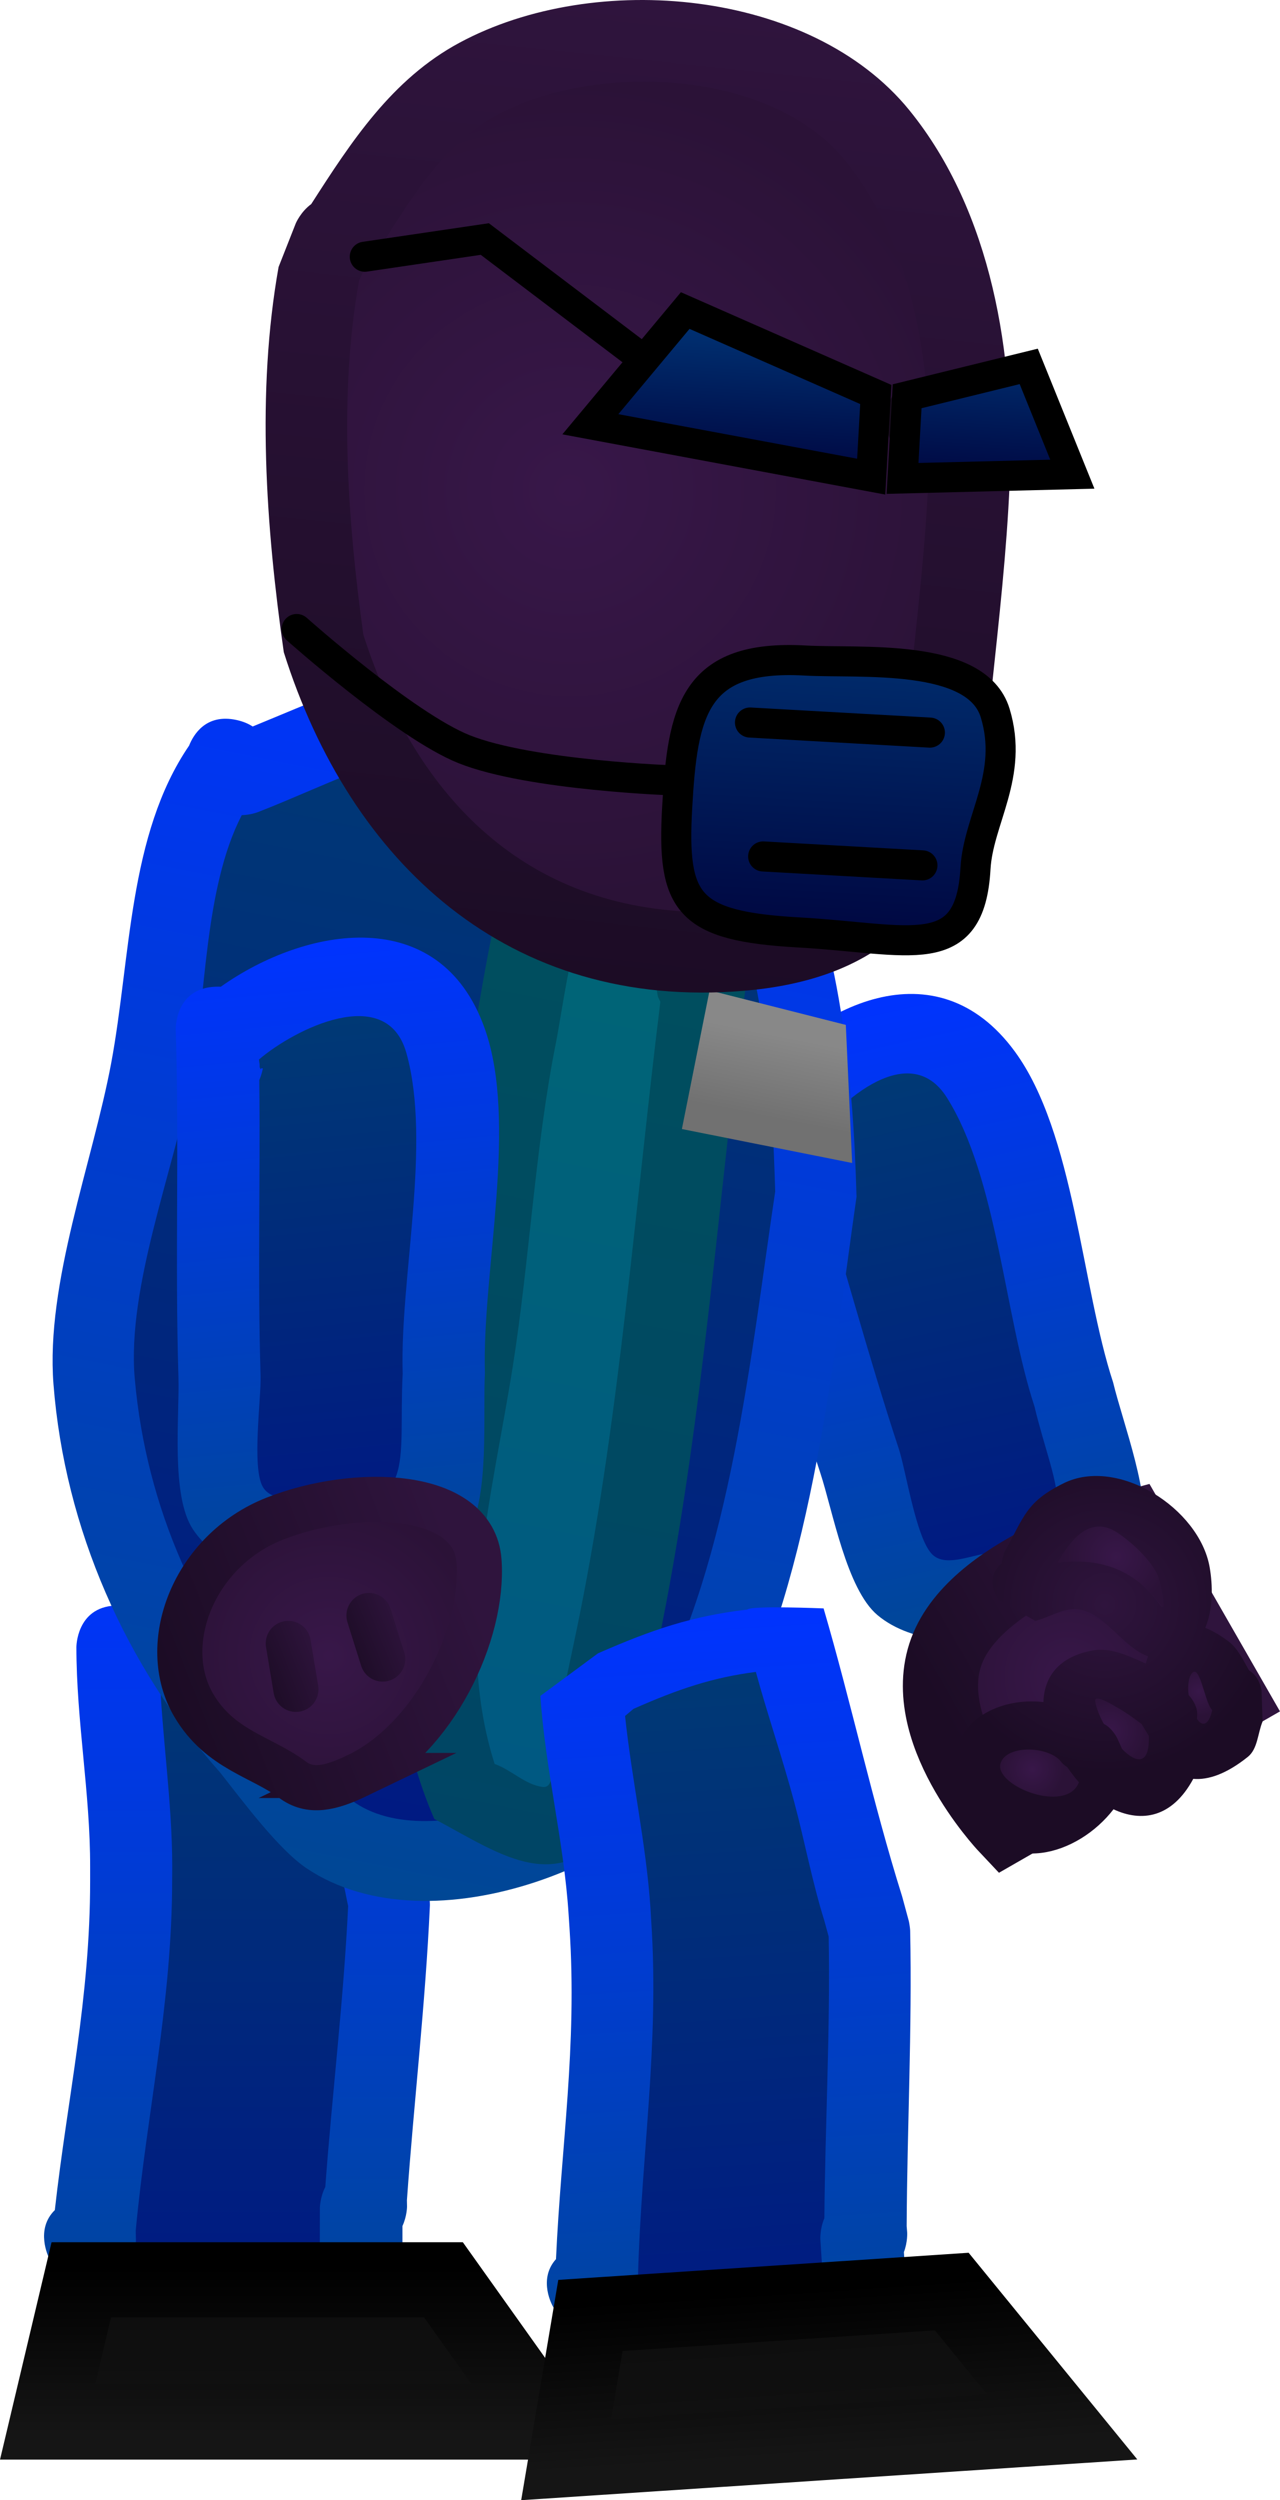 <svg version="1.1" xmlns="http://www.w3.org/2000/svg" xmlns:xlink="http://www.w3.org/1999/xlink" width="42.561" height="83.103" viewBox="0,0,42.561,83.103"><defs><linearGradient x1="339.663" y1="151.048" x2="344.348" y2="172.212" gradientUnits="userSpaceOnUse" id="color-1"><stop offset="0" stop-color="#0033ff"/><stop offset="1" stop-color="#004794"/></linearGradient><linearGradient x1="340.263" y1="153.594" x2="343.766" y2="169.42" gradientUnits="userSpaceOnUse" id="color-2"><stop offset="0" stop-color="#003975"/><stop offset="1" stop-color="#001a82"/></linearGradient><radialGradient cx="346.565" cy="173.476" r="4.269" gradientUnits="userSpaceOnUse" id="color-3"><stop offset="0" stop-color="#381749"/><stop offset="1" stop-color="#2b1237"/></radialGradient><linearGradient x1="350.267" y1="171.351" x2="342.862" y2="175.602" gradientUnits="userSpaceOnUse" id="color-4"><stop offset="0" stop-color="#2f143d"/><stop offset="1" stop-color="#1c0c25"/></linearGradient><radialGradient cx="347.771" cy="171.078" r="5.593" gradientUnits="userSpaceOnUse" id="color-5"><stop offset="0" stop-color="#2f143d"/><stop offset="1" stop-color="#1c0c25"/></radialGradient><radialGradient cx="345.36" cy="176.556" r="1.067" gradientUnits="userSpaceOnUse" id="color-6"><stop offset="0" stop-color="#381749"/><stop offset="1" stop-color="#2b1237"/></radialGradient><radialGradient cx="347.937" cy="175.272" r="1.243" gradientUnits="userSpaceOnUse" id="color-7"><stop offset="0" stop-color="#381749"/><stop offset="1" stop-color="#2b1237"/></radialGradient><radialGradient cx="350.891" cy="173.966" r="0.839" gradientUnits="userSpaceOnUse" id="color-8"><stop offset="0" stop-color="#381749"/><stop offset="1" stop-color="#2b1237"/></radialGradient><radialGradient cx="348.135" cy="169.504" r="1.753" gradientUnits="userSpaceOnUse" id="color-9"><stop offset="0" stop-color="#381749"/><stop offset="1" stop-color="#2b1237"/></radialGradient><linearGradient x1="318.912" y1="169.123" x2="318.912" y2="196.298" gradientUnits="userSpaceOnUse" id="color-10"><stop offset="0" stop-color="#0033ff"/><stop offset="1" stop-color="#004794"/></linearGradient><linearGradient x1="319.074" y1="172.173" x2="319.074" y2="193.702" gradientUnits="userSpaceOnUse" id="color-11"><stop offset="0" stop-color="#003975"/><stop offset="1" stop-color="#001a82"/></linearGradient><linearGradient x1="323.12" y1="193.13" x2="323.12" y2="198.654" gradientUnits="userSpaceOnUse" id="color-12"><stop offset="0" stop-color="#0d0d0d"/><stop offset="1" stop-color="#111111"/></linearGradient><linearGradient x1="323.12" y1="193.13" x2="323.12" y2="198.654" gradientUnits="userSpaceOnUse" id="color-13"><stop offset="0" stop-color="#000000"/><stop offset="1" stop-color="#151515"/></linearGradient><linearGradient x1="330.282" y1="139.754" x2="322.145" y2="180.505" gradientUnits="userSpaceOnUse" id="color-14"><stop offset="0" stop-color="#0033ff"/><stop offset="1" stop-color="#004794"/></linearGradient><linearGradient x1="329.698" y1="142.407" x2="322.615" y2="177.884" gradientUnits="userSpaceOnUse" id="color-15"><stop offset="0" stop-color="#003975"/><stop offset="1" stop-color="#001a82"/></linearGradient><linearGradient x1="333.133" y1="146.018" x2="327.001" y2="176.729" gradientUnits="userSpaceOnUse" id="color-16"><stop offset="0" stop-color="#5ca05c"/><stop offset="1" stop-color="#498049"/></linearGradient><linearGradient x1="333.717" y1="143.394" x2="326.558" y2="179.248" gradientUnits="userSpaceOnUse" id="color-17"><stop offset="0" stop-color="#00505d"/><stop offset="1" stop-color="#004565"/></linearGradient><linearGradient x1="333.134" y1="146.011" x2="326.999" y2="176.736" gradientUnits="userSpaceOnUse" id="color-18"><stop offset="0" stop-color="#006675"/><stop offset="1" stop-color="#005982"/></linearGradient><linearGradient x1="337.823" y1="152.329" x2="337.283" y2="155.037" gradientUnits="userSpaceOnUse" id="color-19"><stop offset="0" stop-color="#ababab"/><stop offset="1" stop-color="#7f7f7f"/></linearGradient><linearGradient x1="337.823" y1="152.329" x2="337.283" y2="155.037" gradientUnits="userSpaceOnUse" id="color-20"><stop offset="0" stop-color="#888888"/><stop offset="1" stop-color="#717171"/></linearGradient><linearGradient x1="334.167" y1="171.326" x2="335.899" y2="197.517" gradientUnits="userSpaceOnUse" id="color-21"><stop offset="0" stop-color="#0033ff"/><stop offset="1" stop-color="#004794"/></linearGradient><linearGradient x1="334.469" y1="173.434" x2="335.889" y2="194.916" gradientUnits="userSpaceOnUse" id="color-22"><stop offset="0" stop-color="#003975"/><stop offset="1" stop-color="#001a82"/></linearGradient><linearGradient x1="340.003" y1="193.696" x2="340.367" y2="199.208" gradientUnits="userSpaceOnUse" id="color-23"><stop offset="0" stop-color="#0d0d0d"/><stop offset="1" stop-color="#111111"/></linearGradient><linearGradient x1="340.003" y1="193.696" x2="340.367" y2="199.208" gradientUnits="userSpaceOnUse" id="color-24"><stop offset="0" stop-color="#000000"/><stop offset="1" stop-color="#151515"/></linearGradient><linearGradient x1="321.195" y1="149.063" x2="323.234" y2="170.501" gradientUnits="userSpaceOnUse" id="color-25"><stop offset="0" stop-color="#0033ff"/><stop offset="1" stop-color="#004794"/></linearGradient><linearGradient x1="321.384" y1="151.663" x2="322.909" y2="167.703" gradientUnits="userSpaceOnUse" id="color-26"><stop offset="0" stop-color="#003975"/><stop offset="1" stop-color="#001a82"/></linearGradient><radialGradient cx="321.957" cy="172.779" r="5.24" gradientUnits="userSpaceOnUse" id="color-27"><stop offset="0" stop-color="#381749"/><stop offset="1" stop-color="#2b1237"/></radialGradient><linearGradient x1="326.831" y1="170.854" x2="317.083" y2="174.704" gradientUnits="userSpaceOnUse" id="color-28"><stop offset="0" stop-color="#2f143d"/><stop offset="1" stop-color="#1c0c25"/></linearGradient><linearGradient x1="324.576" y1="171.758" x2="322.484" y2="172.584" gradientUnits="userSpaceOnUse" id="color-29"><stop offset="0" stop-color="#2f143d"/><stop offset="1" stop-color="#1c0c25"/></linearGradient><linearGradient x1="321.792" y1="172.725" x2="319.699" y2="173.552" gradientUnits="userSpaceOnUse" id="color-30"><stop offset="0" stop-color="#2f143d"/><stop offset="1" stop-color="#1c0c25"/></linearGradient><linearGradient x1="333.848" y1="117.825" x2="330.408" y2="150.409" gradientUnits="userSpaceOnUse" id="color-31"><stop offset="0" stop-color="#2f143d"/><stop offset="1" stop-color="#1c0c25"/></linearGradient><radialGradient cx="329.986" cy="134.049" r="13.685" gradientUnits="userSpaceOnUse" id="color-32"><stop offset="0" stop-color="#381749"/><stop offset="1" stop-color="#2b1237"/></radialGradient><linearGradient x1="337.767" y1="139.92" x2="337.207" y2="145.218" gradientUnits="userSpaceOnUse" id="color-33"><stop offset="0" stop-color="#180c1e"/><stop offset="1" stop-color="#180c1e" stop-opacity="0"/></linearGradient><linearGradient x1="341.29" y1="140.049" x2="340.73" y2="145.347" gradientUnits="userSpaceOnUse" id="color-34"><stop offset="0" stop-color="#180c1e"/><stop offset="1" stop-color="#180c1e" stop-opacity="0"/></linearGradient><linearGradient x1="335.587" y1="128.173" x2="335.298" y2="133.331" gradientUnits="userSpaceOnUse" id="color-35"><stop offset="0" stop-color="#003577"/><stop offset="1" stop-color="#000741"/></linearGradient><linearGradient x1="346.035" y1="128.759" x2="345.746" y2="133.917" gradientUnits="userSpaceOnUse" id="color-36"><stop offset="0" stop-color="#003577"/><stop offset="1" stop-color="#000741"/></linearGradient><linearGradient x1="338.245" y1="137.173" x2="337.596" y2="148.743" gradientUnits="userSpaceOnUse" id="color-37"><stop offset="0" stop-color="#003577"/><stop offset="1" stop-color="#000741"/></linearGradient></defs><g transform="translate(-311.033,-117.751)"><g data-paper-data="{&quot;isPaintingLayer&quot;:true}" fill-rule="nonzero" stroke-linejoin="miter" stroke-miterlimit="10" stroke-dasharray="" stroke-dashoffset="0" style="mix-blend-mode: normal"><g stroke-linecap="butt"><g stroke="none" stroke-width="0.5"><path d="M338.121,156.535c0.957,3.094 1.793,6.225 2.81,9.311c0.241,0.732 0.558,2.96 1.091,3.506c0.418,0.428 1.203,0.068 1.795,-0.022c3.46,-0.526 2.262,-1.981 1.571,-4.874c-0.993,-3.005 -1.201,-7.516 -2.872,-10.165c-1.29,-2.047 -3.751,0.284 -4.6,1.591c0.022,0.07 0.044,0.141 0.066,0.211l0.134,-0.009c0,0 0.035,0.195 0.004,0.451zM335.979,153.879c2.138,-2.719 6.183,-4.747 8.798,-1.177c1.98,2.703 2.217,7.803 3.268,10.998c0.327,1.358 1.296,3.841 0.978,5.214c-0.683,2.95 -6.508,4.456 -8.812,2.522c-1.031,-0.865 -1.488,-3.47 -1.902,-4.726c-1.208,-3.662 -2.156,-7.393 -3.362,-11.044c0,0 -0.432,-1.312 0.879,-1.744c0.053,-0.017 0.104,-0.032 0.153,-0.044z" fill="url(#color-1)"/><path d="M338.084,156.04l-0.066,0.096c-0.022,-0.07 -0.112,-0.228 -0.134,-0.298c0.849,-1.308 3.345,-3.649 4.635,-1.602c1.67,2.649 1.917,7.253 2.91,10.258c0.691,2.893 1.86,4.365 -1.6,4.891c-0.592,0.09 -1.389,0.451 -1.807,0.023c-0.533,-0.546 -0.864,-2.777 -1.106,-3.508c-1.017,-3.086 -1.873,-6.312 -2.829,-9.406c0.031,-0.256 -0.002,-0.452 -0.002,-0.452z" data-paper-data="{&quot;noHover&quot;:false,&quot;origItem&quot;:[&quot;Path&quot;,{&quot;applyMatrix&quot;:true,&quot;segments&quot;:[[[616.01757,324.85208],[0.42222,0.19775],[-5.862,-0.10908]],[[598.41748,324.4053],[5.88139,0],[-1.39497,0]],[[591.77102,324.29391],[1.24103,-0.60726],[-0.97287,0.47604]],[[590.7917,327.39212],[0.18086,-1.06789],[-1.058,6.24707]],[[598.28123,332.85556],[-5.36576,-0.45131],[5.72909,-0.0041]],[[617.38488,333.68111],[-5.50117,1.3696],[4.2505,-1.05822]],[[617.25671,324.87154],[1.76693,2.20033],[-0.1335,-0.00169]],[[616.85624,324.86607],[0.13349,0.00196],[0,0]],[616.79521,325.10061]],&quot;closed&quot;:true}]}" fill="url(#color-2)"/></g><g><path d="M342.552,172.514c1.124,-2.671 6.095,-3.986 6.095,-3.986l3.24,5.645l-7.405,4.251c0,0 -3.054,-3.24 -1.93,-5.91z" fill="url(#color-3)" stroke="url(#color-4)" stroke-width="2.5"/><path d="M346.307,176.356c-0.364,-0.548 -1.749,-0.627 -1.966,-0c-0.26,0.751 2.121,1.702 2.534,0.628c-0.139,-0.153 -0.269,-0.317 -0.389,-0.488c-0.112,-0.071 -0.178,-0.14 -0.178,-0.14zM348.203,175.503l0.144,0.345c0.447,0.47 0.89,0.595 0.853,-0.415l-0.24,-0.372c-0.222,-0.168 -0.446,-0.332 -0.685,-0.472c-0.242,-0.141 -0.843,-0.536 -0.797,-0.26c0.033,0.195 0.143,0.458 0.293,0.724c0.294,0.147 0.433,0.451 0.433,0.451zM343.228,177.995c-1.365,-2.476 0.565,-3.888 2.5,-3.67c0.023,-0.822 0.493,-1.51 1.652,-1.718c0.553,-0.099 1.127,0.159 1.639,0.388c0.037,0.017 0.074,0.034 0.11,0.052c0.023,-0.083 0.049,-0.164 0.077,-0.242c-0.852,-0.309 -1.434,-1.444 -2.318,-1.562c-0.491,-0.065 -0.953,0.27 -1.434,0.383l-1.207,-0.697c0,0 -0.543,-0.664 0.098,-1.217c0.013,-0.238 0.113,-0.422 0.113,-0.422c0.633,-1.13 0.69,-1.619 1.942,-2.238c1.804,-0.892 4.512,0.832 4.855,2.791c0.104,0.596 0.122,1.387 -0.147,2.015c0.234,0.092 0.488,0.237 0.761,0.441c0.32,0.239 0.493,0.62 0.695,0.973c0.363,0.214 0.417,0.674 0.417,0.674l0.033,1.027c-0.163,0.392 -0.159,0.909 -0.49,1.174c-0.711,0.569 -1.316,0.774 -1.814,0.731c-0.703,1.301 -1.72,1.448 -2.652,1.011c-1.173,1.522 -3.616,2.309 -4.83,0.105zM351.314,174.574c-0.036,-0.042 -0.055,-0.07 -0.055,-0.07c-0.22,-0.352 -0.334,-1.42 -0.593,-1.095c-0.106,0.133 -0.119,0.409 -0.076,0.695c0.135,0.144 0.312,0.404 0.243,0.74c0.157,0.252 0.35,0.278 0.481,-0.27zM346.236,169.696c1.304,-0.147 2.438,0.111 3.386,1.42c0.166,0.23 -0.002,-0.573 -0.074,-0.847c-0.153,-0.578 -0.901,-1.239 -1.377,-1.548c-0.903,-0.587 -1.512,0.222 -1.934,0.974z" fill="url(#color-5)" stroke="none" stroke-width="0.5"/><path d="M346.52,176.488c0.119,0.171 0.25,0.35 0.389,0.503c-0.412,1.074 -2.862,0.107 -2.602,-0.645c0.217,-0.627 1.668,-0.552 2.032,-0.005c0,0 0.069,0.076 0.181,0.147z" data-paper-data="{&quot;noHover&quot;:false,&quot;origItem&quot;:[&quot;Path&quot;,{&quot;applyMatrix&quot;:true,&quot;segments&quot;:[[[713.45739,344.01345],[0,0],[-1.18729,0.07749]],[[711.6847,347.09997],[-0.78859,-0.90597],[0.94514,1.08581]],[[714.95349,343.68807],[1.31533,1.61513],[-0.36571,0.08035]],[[713.8376,343.85931],[0.37577,-0.0336],[-0.21177,0.11203]]],&quot;closed&quot;:true}]}" fill="url(#color-6)" stroke="none" stroke-width="0.5"/><path d="M347.735,175.049c-0.15,-0.266 -0.252,-0.547 -0.285,-0.743c-0.046,-0.276 0.574,0.108 0.815,0.249c0.24,0.14 0.508,0.334 0.729,0.502l0.237,0.389c0.037,1.01 -0.441,0.907 -0.889,0.437l-0.157,-0.349c0,0 -0.157,-0.338 -0.451,-0.485z" data-paper-data="{&quot;noHover&quot;:false,&quot;origItem&quot;:[&quot;Path&quot;,{&quot;applyMatrix&quot;:true,&quot;segments&quot;:[[713.82736,340.26916],[[714.49854,340.35442],[0,0],[1.14027,-0.27893]],[[714.61501,338.64132],[1.61915,0.85151],[0,0]],[[713.81479,338.68239],[0,0],[-0.463,0.19701]],[[712.45674,339.33334],[0.43528,-0.2507],[-0.43855,0.25258]],[[711.32956,340.35047],[-0.47431,-0.17649],[0.33621,0.1251]],[[712.7295,340.54308],[-0.55295,-0.00423],[0.49603,-0.32863]]],&quot;closed&quot;:true}]}" fill="url(#color-7)" stroke="none" stroke-width="0.5"/><path d="M350.831,174.879c0.069,-0.336 -0.139,-0.642 -0.274,-0.786c-0.042,-0.286 -0.005,-0.586 0.101,-0.719c0.258,-0.325 0.409,0.8 0.629,1.152c0,0 0.018,0.029 0.054,0.071c-0.13,0.548 -0.353,0.533 -0.51,0.282z" data-paper-data="{&quot;noHover&quot;:false,&quot;origItem&quot;:[&quot;Path&quot;,{&quot;applyMatrix&quot;:true,&quot;segments&quot;:[[[715.17227,334.54677],[0.74271,0.69867],[-0.09765,0.01859]],[[715.01337,334.56944],[0,0],[-0.75102,0.02862]],[[712.75938,334.51273],[-0.27742,-0.69849],[0.1134,0.28552]],[[713.78191,335.2593],[-0.48756,-0.19192],[0.34728,-0.08294]],[[715.16273,335.54445],[-0.46486,-0.41063],[0.53654,-0.01982]]],&quot;closed&quot;:true}]}" fill="url(#color-8)" stroke="none" stroke-width="0.5"/><path d="M348.175,168.687c0.475,0.309 1.255,1.007 1.408,1.586c0.073,0.274 0.236,1.092 0.069,0.862c-0.948,-1.31 -2.146,-1.594 -3.45,-1.447c0.422,-0.753 1.07,-1.587 1.973,-1.001z" data-paper-data="{&quot;noHover&quot;:false,&quot;origItem&quot;:[&quot;Path&quot;,{&quot;applyMatrix&quot;:true,&quot;segments&quot;:[[[702.93741,338.12353],[-0.80111,-1.3408],[0.9444,-2.1794]],[[708.21863,334.08789],[-2.91026,0.30733],[0.51019,-0.05388]],[[706.82186,333.44151],[0.49549,0.133],[-1.04577,-0.28072]],[[703.15134,334.20874],[0.91368,-0.46802],[-1.73453,0.8885]]],&quot;closed&quot;:true}]}" fill="url(#color-9)" stroke="none" stroke-width="0.5"/></g></g><g stroke-linecap="butt"><g data-paper-data="{&quot;index&quot;:null}" stroke="none" stroke-width="0.5"><path d="M313.021,193.5l-0.369,-0.724c0,0 -0.458,-0.917 0.204,-1.565c0.419,-3.743 1.174,-7.018 1.174,-10.941c0,0 0,-1.381 1.381,-1.381c1.381,0 1.381,1.381 1.381,1.381c0,0 0,1.381 -1.381,1.381c-1.381,0 -1.381,-1.381 -1.381,-1.381v-0.457c0.006,-2.452 -0.456,-4.851 -0.457,-7.316c0,0 0,-1.317 1.286,-1.379l0.843,-0.529c1.853,-0.672 3.33,-1.03 5.172,-1.125c0.155,-0.13 0.362,-0.236 0.64,-0.297c1.348,-0.3 1.648,1.049 1.648,1.049c0.719,3.233 1.195,6.516 1.976,9.73l0.164,0.816c0,0 0.013,0.064 0.019,0.166c0.009,0.102 0.006,0.167 0.006,0.167c-0.149,3.282 -0.531,6.518 -0.764,9.791l0.004,0.206c0,0 0,0.318 -0.152,0.648c0,0.444 0,0.889 0,1.333v1.33c0.022,0.469 -0.135,0.784 -0.345,0.995c-0.193,0.227 -0.494,0.409 -0.962,0.426c-4.054,0.343 -7.562,1.627 -10.086,-2.324zM321.651,191.092c0,0 0,-0.352 0.178,-0.7c0.23,-3.093 0.582,-6.154 0.731,-9.256l-0.107,-0.541c-0.668,-2.765 -1.119,-5.577 -1.687,-8.367c-1.456,0.09 -2.593,0.399 -4.12,0.956l-0.292,0.217c0.085,2.15 0.434,4.255 0.439,6.411v0.457c0,4.095 -0.857,7.635 -1.226,11.569l0.007,0.32c0,0 -0,0.067 -0.015,0.17c1.413,1.925 3.772,1.286 6.093,0.905c0,-0.807 0,-1.736 0,-2.143z" fill="url(#color-10)"/><path d="M321.665,193.288c-2.321,0.38 -4.713,1.018 -6.126,-0.907c0.015,-0.104 0.014,-0.171 0.014,-0.171l-0.007,-0.32c0.369,-3.934 1.211,-7.568 1.211,-11.663l0.003,-0.46c-0.005,-2.156 -0.337,-4.27 -0.422,-6.42l0.294,-0.217c1.526,-0.557 2.686,-0.868 4.142,-0.957c0.568,2.79 1.056,5.625 1.724,8.39l0.111,0.547c-0.148,3.102 -0.531,6.24 -0.76,9.333c-0.178,0.349 -0.18,0.701 -0.18,0.701c0,0.407 -0.003,1.337 -0.003,2.144z" data-paper-data="{&quot;noHover&quot;:false,&quot;origItem&quot;:[&quot;Path&quot;,{&quot;applyMatrix&quot;:true,&quot;segments&quot;:[[[329.34589,196.45675],[0,0.36854],[0,0]],[[329.50667,195.82278],[-0.16078,0.31546],[0.20811,-2.79922]],[[330.16794,187.44507],[-0.13425,2.80784],[0,0]],[[330.07085,186.95568],[0,0],[-0.60488,-2.50272]],[[328.54369,179.3825],[0.51447,2.5252],[-1.31764,0.08123]],[[324.81473,180.24814],[1.38162,-0.50411],[0,0]],[[324.55041,180.44449],[0,0],[0.07662,1.9458]],[[324.94774,186.24748],[-0.00418,-1.95127],[0,0]],[[324.94774,186.66137],[0,0],[0,3.7065]],[[323.83783,197.13298],[0.33393,-3.56105],[0,0]],[323.84403,197.42249],[[323.83081,197.57676],[0.01322,-0.09403],[1.27911,1.74231]],[[329.34589,198.39616],[-2.10106,0.34423],[0,-0.73049]]],&quot;closed&quot;:true}]}" fill="url(#color-11)"/></g><path d="M312.615,198.254l1.121,-4.725h12.042l3.364,4.725z" fill="url(#color-12)" stroke="url(#color-13)" stroke-width="2.5"/></g><g stroke-linecap="butt"><path d="M317.318,142.541c0.142,-0.362 0.56,-1.083 1.583,-0.858c0.218,0.048 0.393,0.123 0.533,0.216c2.546,-1.042 5.218,-2.293 7.981,-2.37c10.354,-0.288 11.885,10.103 12.098,18c-0.808,5.635 -1.539,13.197 -4.419,18.18c-2.295,3.971 -9.746,6.908 -13.87,4.139c-0.932,-0.626 -2.127,-2.239 -2.868,-3.177c-3.142,-3.542 -5.169,-8.096 -5.545,-12.914c-0.262,-3.358 1.302,-7.364 1.92,-10.676c0.653,-3.499 0.567,-7.582 2.586,-10.541zM319.094,144.897c-1.264,2.45 -1.162,6.089 -1.648,8.694c-0.562,3.01 -2.147,6.916 -1.881,9.957c0.377,4.298 2.112,8.194 4.909,11.35c0.455,0.576 1.687,2.212 2.267,2.642c2.644,1.959 8.549,-0.645 9.956,-3.202c2.609,-4.744 3.265,-11.67 4.059,-16.97c-0.184,-6.18 -0.805,-15.323 -9.247,-15.078c-2.712,0.079 -5.427,1.551 -7.893,2.511c0,0 -0.224,0.087 -0.522,0.095z" data-paper-data="{&quot;index&quot;:null}" fill="url(#color-14)" stroke="none" stroke-width="0.5"/><path d="M319.594,144.751c2.466,-0.96 5.206,-2.437 7.919,-2.516c8.442,-0.245 9.112,8.939 9.296,15.119c-0.794,5.301 -1.48,12.291 -4.089,17.034c-1.407,2.557 -7.345,5.166 -9.989,3.207c-0.58,-0.43 -1.822,-2.068 -2.277,-2.645c-2.797,-3.157 -4.565,-7.087 -4.941,-11.385c-0.266,-3.041 1.328,-6.997 1.889,-10.008c0.486,-2.606 0.405,-6.261 1.669,-8.711c0.298,-0.008 0.523,-0.096 0.523,-0.096z" data-paper-data="{&quot;noHover&quot;:false,&quot;origItem&quot;:[&quot;Path&quot;,{&quot;applyMatrix&quot;:true,&quot;segments&quot;:[[[676.95363,327.53763],[0.52277,-0.13029],[-1.28111,4.82322]],[[677.42355,343.54993],[-0.15471,-4.79615],[0.17873,5.54086]],[[677.97299,361.88541],[-1.65452,-5.27281],[2.33812,7.45136]],[[691.0677,380.04187],[-6.17325,-4.49245],[1.0278,0.84204]],[[696.10429,383.8304],[-1.19344,-0.53461],[5.43667,2.43539]],[[712.45871,374.29465],[-1.49146,5.06858],[2.76649,-9.40165]],[[713.03049,342.71279],[0.65934,9.6801],[-2.73024,-10.85366]],[[690.81498,319.65452],[14.83008,-3.71801],[-4.76467,1.19454]],[[677.83852,327.16594],[3.98524,-2.65696],[0,0]]],&quot;closed&quot;:true}],&quot;index&quot;:null}" fill="url(#color-15)" stroke="none" stroke-width="0.5"/><path d="M330.325,171.328c-0.298,1.494 -0.65,2.988 -0.901,4.49c-0.075,0.449 0.101,1.379 -0.351,1.321c-0.582,-0.074 -1.039,-0.569 -1.593,-0.764c-1.361,-4.279 -0.08,-8.872 0.603,-13.182c0.564,-3.555 0.736,-7.291 1.442,-10.813c0.244,-1.22 0.884,-6.343 2.217,-6.64c0.972,1.252 0.85,3.576 1.166,5.152l0.079,0.167c-0.829,6.707 -1.343,13.663 -2.662,20.268z" data-paper-data="{&quot;noHover&quot;:false,&quot;origItem&quot;:[&quot;Path&quot;,{&quot;applyMatrix&quot;:true,&quot;segments&quot;:[[[695.28471,336.78703],[0.90515,12.20038],[0,0]],[[695.08577,336.5182],[0,0],[-1.1183,-2.68565]],[[691.20635,327.78622],[2.16851,1.87744],[-2.26047,0.99958]],[[689.64076,340.3558],[0.0015,-2.25151],[-0.00433,6.50217]],[[690.94745,359.88474],[-0.25953,-6.51127],[0.31463,7.89377]],[[694.48771,383.47986],[-3.93349,-7.11322],[1.0523,0.14957]],[[697.57617,384.27276],[-1.06024,0.07479],[0.82282,-0.05804]],[[697.72931,381.8029],[0.02636,0.82445],[-0.08813,-2.75645]],[[697.72931,373.51348],[0,2.75805],[0,-12.1937]]],&quot;closed&quot;:true}],&quot;index&quot;:null}" fill="url(#color-16)" stroke="none" stroke-width="0.5"/><path d="M335.315,148.836c0.679,0.438 0.562,1.333 0.562,1.333c-0.944,7.182 -1.427,14.55 -2.844,21.645c-0.32,1.602 -0.379,5.03 -1.346,6.342c-2.026,2.75 -3.911,1.276 -6.215,0.052c-2.23,-5.158 -0.922,-10.131 -0.076,-15.478c0.569,-3.595 0.715,-7.271 1.425,-10.834c0.389,-1.955 1.003,-7.105 2.886,-8.249c0.834,-0.507 1.926,-0.317 2.889,-0.475c2.073,2.021 2.333,3.434 2.72,5.665zM332.972,151.113l-0.079,-0.167c-0.315,-1.576 -0.185,-3.898 -1.157,-5.15c-1.333,0.297 -1.963,5.42 -2.208,6.64c-0.706,3.522 -0.841,7.165 -1.405,10.721c-0.683,4.31 -1.996,8.886 -0.634,13.165c0.554,0.195 1.005,0.689 1.587,0.764c0.452,0.058 0.275,-0.872 0.35,-1.321c0.25,-1.503 0.598,-2.996 0.897,-4.491c1.319,-6.606 1.819,-13.453 2.648,-20.16z" data-paper-data="{&quot;index&quot;:null}" fill="url(#color-17)" stroke="none" stroke-width="0.5"/><path d="M330.326,171.335c-0.298,1.494 -0.651,2.988 -0.901,4.49c-0.075,0.449 0.101,1.379 -0.351,1.321c-0.582,-0.074 -1.04,-0.57 -1.594,-0.764c-1.361,-4.279 -0.085,-8.874 0.599,-13.184c0.564,-3.555 0.741,-7.304 1.447,-10.826c0.244,-1.22 0.886,-6.343 2.218,-6.64c0.972,1.252 0.851,3.576 1.167,5.152l0.079,0.167c-0.829,6.707 -1.345,13.678 -2.664,20.283z" data-paper-data="{&quot;noHover&quot;:false,&quot;origItem&quot;:[&quot;Path&quot;,{&quot;applyMatrix&quot;:true,&quot;segments&quot;:[[[645.27911,303.76847],[0.96165,12.96171],[0,0]],[[645.06775,303.48285],[0,0],[-1.18809,-2.85326]],[[640.94624,294.20597],[2.30382,1.9946],[-2.40154,1.06196]],[[639.28294,307.55993],[0.00159,-2.39202],[-0.00459,6.90792]],[[640.67118,328.30755],[-0.27574,-6.91759],[0.33425,8.38638]],[[644.43237,353.3751],[-4.17897,-7.55711],[1.11797,0.15889]],[[647.71356,354.21748],[-1.1264,0.07947],[0.87417,-0.06166]],[[647.87626,351.59349],[0.028,0.87591],[-0.09362,-2.92845]],[[647.87626,342.78678],[0,2.93017],[0,-12.95463]]],&quot;closed&quot;:true,&quot;fillColor&quot;:[0,0,0,1]}]}" fill="url(#color-18)" stroke="none" stroke-width="0.5"/><path d="M335.177,154.297l0.418,-2.093l2.356,0.597l0.095,2.068z" data-paper-data="{&quot;index&quot;:null}" fill="url(#color-19)" stroke="url(#color-20)" stroke-width="2.5"/></g><g stroke-linecap="butt"><g data-paper-data="{&quot;index&quot;:null}" stroke="none" stroke-width="0.5"><path d="M329.835,195.114l-0.416,-0.698c0,0 -0.518,-0.884 0.101,-1.575c0.171,-3.762 0.709,-7.08 0.45,-10.995c0,0 -0.091,-1.378 1.287,-1.469c1.378,-0.091 1.469,1.287 1.469,1.287c0,0 0.091,1.378 -1.287,1.469c-1.378,0.091 -1.469,-1.287 -1.469,-1.287l-0.03,-0.456c-0.156,-2.447 -0.775,-4.81 -0.939,-7.27l1.915,-1.414c1.805,-0.792 3.13,-1.24 4.962,-1.455c0.146,-0.14 2.54,-0.039 2.54,-0.039c0.93,3.179 1.622,6.423 2.613,9.578l0.218,0.804c0,0 0.017,0.063 0.03,0.165c0.016,0.101 0.018,0.166 0.018,0.166c0.067,3.285 -0.1,6.539 -0.117,9.82l0.017,0.206c0,0 0.021,0.317 -0.109,0.657c0.029,0.443 0.059,0.887 0.088,1.33l0.088,1.328c0.053,0.466 -0.083,0.791 -0.279,1.015c-0.177,0.239 -0.465,0.441 -0.932,0.489c-4.023,0.609 -7.439,2.123 -10.217,-1.654zM338.288,192.141c0,0 -0.023,-0.351 0.131,-0.711c0.025,-3.101 0.175,-6.179 0.119,-9.284l-0.143,-0.532c-0.849,-2.715 -1.484,-5.491 -2.235,-8.238c-1.447,0.186 -2.561,0.57 -4.048,1.226l-0.277,0.236c0.226,2.14 0.714,4.218 0.861,6.368l0.03,0.456c0.27,4.086 -0.352,7.675 -0.461,11.625l0.028,0.319c0,0 0.004,0.066 -0.003,0.171c1.537,1.828 3.848,1.034 6.14,0.501c-0.053,-0.805 -0.114,-1.732 -0.141,-2.138z" fill="url(#color-21)"/><path d="M338.447,194.332c-2.291,0.533 -4.635,1.326 -6.172,-0.501c0.008,-0.105 0.003,-0.171 0.003,-0.171l-0.029,-0.319c0.109,-3.95 0.709,-7.631 0.439,-11.717l-0.027,-0.459c-0.147,-2.151 -0.618,-4.238 -0.844,-6.378l0.279,-0.236c1.486,-0.656 2.623,-1.043 4.07,-1.228c0.392,1.435 0.888,2.875 1.274,4.319c0.353,1.319 0.594,2.643 1,3.939l0.147,0.538c0.057,3.105 -0.118,6.262 -0.143,9.363c-0.154,0.359 -0.133,0.712 -0.133,0.712c0.027,0.406 0.085,1.334 0.138,2.139z" data-paper-data="{&quot;noHover&quot;:false,&quot;origItem&quot;:[&quot;Path&quot;,{&quot;applyMatrix&quot;:true,&quot;segments&quot;:[[[656.20845,399.25981],[0,0.73707],[0,0]],[[656.53001,397.99186],[-0.32156,0.63093],[0.41621,-5.59843]],[[657.85254,381.23645],[-0.26849,5.61568],[0,0]],[[657.65836,380.25767],[0,0],[-1.20977,-5.00543]],[[654.60405,365.11129],[1.02893,5.0504],[-2.63528,0.16247]],[[647.14612,366.84258],[2.76323,-1.00821],[0,0]],[[646.61747,367.23529],[0,0],[0.15324,3.89159]],[[647.41214,378.84126],[-0.00836,-3.90254],[0,0]],[[647.41214,379.66904],[0,0],[0,7.413]],[[645.19232,400.61227],[0.66787,-7.12211],[0,0]],[645.20473,401.19129],[[645.17828,401.49982],[0.02645,-0.18806],[2.55822,3.48462]],[[656.20845,403.13861],[-4.20212,0.68846],[0,-1.46098]]],&quot;closed&quot;:true}]}" fill="url(#color-22)"/></g><path d="M329.858,199.502l0.807,-4.789l12.015,-0.794l3.668,4.493z" fill="url(#color-23)" stroke="url(#color-24)" stroke-width="2.5"/></g><g><g stroke="none" stroke-width="0.5" stroke-linecap="butt"><path d="M319.675,153.703c0.039,3.239 -0.048,6.478 0.052,9.725c0.024,0.77 -0.305,2.997 0.051,3.672c0.279,0.529 1.135,0.406 1.727,0.488c3.467,0.478 2.731,-1.258 2.89,-4.228c-0.099,-3.163 0.981,-7.548 0.132,-10.562c-0.656,-2.329 -3.677,-0.793 -4.862,0.22c0.001,0.074 0.003,0.147 0.004,0.221l0.131,0.03c0,0 -0.022,0.197 -0.124,0.434zM318.374,150.549c2.822,-2.001 7.276,-2.797 8.77,1.369c1.131,3.154 -0.089,8.111 0.013,11.473c-0.072,1.395 0.153,4.05 -0.542,5.277c-1.493,2.635 -7.505,2.425 -9.166,-0.083c-0.743,-1.122 -0.442,-3.75 -0.483,-5.071c-0.118,-3.854 0.031,-7.701 -0.089,-11.544c0,0 -0.042,-1.38 1.338,-1.423c0.055,-0.002 0.108,-0.001 0.16,0.002z" fill="url(#color-25)"/><path d="M319.779,153.218l-0.091,0.073c-0.001,-0.074 -0.043,-0.25 -0.044,-0.324c1.185,-1.013 4.243,-2.55 4.9,-0.221c0.85,3.014 -0.221,7.499 -0.121,10.662c-0.158,2.97 0.545,4.714 -2.922,4.236c-0.593,-0.082 -1.46,0.038 -1.74,-0.491c-0.356,-0.675 -0.041,-2.908 -0.064,-3.678c-0.1,-3.247 -0.004,-6.584 -0.043,-9.823c0.102,-0.236 0.126,-0.434 0.126,-0.434z" data-paper-data="{&quot;noHover&quot;:false,&quot;origItem&quot;:[&quot;Path&quot;,{&quot;applyMatrix&quot;:true,&quot;segments&quot;:[[[616.01757,324.85208],[0.42222,0.19775],[-5.862,-0.10908]],[[598.41748,324.4053],[5.88139,0],[-1.39497,0]],[[591.77102,324.29391],[1.24103,-0.60726],[-0.97287,0.47604]],[[590.7917,327.39212],[0.18086,-1.06789],[-1.058,6.24707]],[[598.28123,332.85556],[-5.36576,-0.45131],[5.72909,-0.0041]],[[617.38488,333.68111],[-5.50117,1.3696],[4.2505,-1.05822]],[[617.25671,324.87154],[1.76693,2.20033],[-0.1335,-0.00169]],[[616.85624,324.86607],[0.13349,0.00196],[0,0]],[616.79521,325.10061]],&quot;closed&quot;:true}]}" fill="url(#color-26)"/></g><g stroke-width="1.5"><path d="M322.92,176.765c-0.917,0.441 -1.58,0.577 -2.165,0.138c-1.023,-0.767 -2.404,-0.987 -3.277,-2.466c-1.198,-2.03 -0.009,-5.142 2.683,-6.205c2.692,-1.063 6.631,-0.948 6.8,1.403c0.173,2.41 -1.474,5.894 -4.042,7.13z" fill="url(#color-27)" stroke="url(#color-28)" stroke-linecap="butt"/><path d="M323.302,171.448l0.455,1.447" fill="none" stroke="url(#color-29)" stroke-linecap="round"/><path d="M320.873,173.902l-0.254,-1.526" fill="none" stroke="url(#color-30)" stroke-linecap="round"/></g></g><g><g stroke="none" stroke-width="0.5" stroke-linecap="butt"><path d="M323.015,127.111c-0.679,3.797 -0.38,7.891 0.147,11.707c1.66,5.198 5.129,9.004 10.939,9.186c1.817,0.057 3.913,-0.161 5.238,-1.584c1.292,-1.388 1.617,-3.51 1.955,-5.316l-0.031,-0.774c0.234,-2.215 0.488,-4.412 0.582,-6.638c0.161,-3.541 -0.419,-7.674 -2.724,-10.54c-2.443,-3.039 -8.202,-3.317 -11.544,-1.526c-1.851,0.992 -2.932,2.922 -4.007,4.612c0,0 -0.109,0.171 -0.309,0.34zM344.037,141.464c-0.466,2.433 -0.962,4.989 -2.713,6.876c-1.463,1.577 -3.526,2.175 -5.574,2.345c-7.79,0.648 -13.065,-4.231 -15.281,-11.256c-0.597,-4.18 -0.913,-8.641 -0.173,-12.804l0.572,-1.451c0,0 0.16,-0.381 0.513,-0.639c1.33,-2.072 2.681,-4.153 4.929,-5.363c4.514,-2.431 11.69,-1.78 14.959,2.242c2.754,3.389 3.507,8.179 3.336,12.396c-0.099,2.283 -0.355,4.537 -0.595,6.81l0.049,0.504c0,0 0.004,0.066 -0.004,0.171c-0.005,0.105 -0.018,0.17 -0.018,0.17z" data-paper-data="{&quot;index&quot;:null}" fill="url(#color-31)"/><path d="M323.219,126.541c0.2,-0.169 0.311,-0.341 0.311,-0.341c1.076,-1.69 2.178,-3.635 4.029,-4.626c3.342,-1.791 9.149,-1.508 11.592,1.531c2.305,2.867 2.91,7.044 2.75,10.584c-0.094,2.226 -0.358,4.456 -0.592,6.671l0.03,0.777c-0.337,1.806 -0.678,3.942 -1.971,5.33c-1.325,1.423 -3.441,1.648 -5.258,1.591c-5.81,-0.181 -9.336,-4.016 -10.996,-9.215c-0.527,-3.816 -0.821,-7.97 -0.142,-11.766z" data-paper-data="{&quot;noHover&quot;:false,&quot;origItem&quot;:[&quot;Path&quot;,{&quot;applyMatrix&quot;:true,&quot;segments&quot;:[[[671.09228,293.63325],[0,0],[-0.50118,6.96414]],[[673.5825,314.68052],[-1.67396,-6.76963],[3.97672,9.04261]],[[695.02141,329.13737],[-10.49315,0.77816],[3.28185,-0.24338]],[[704.15028,325.29034],[-2.11482,2.81329],[2.06259,-2.74382]],[[706.65855,315.34875],[-0.26422,3.31542],[0,0]],[[706.45502,313.96054],[0,0],[0,-4.03171]],[[706.24174,301.9005],[0.25297,4.02447],[-0.38383,-6.40502]],[[699.33412,283.4432],[4.6941,4.72241],[-4.97613,-5.00614]],[[678.26275,282.89097],[5.67532,-3.85953],[-3.14292,2.13736]],[[671.92541,291.95545],[1.61496,-3.24753],[0,0]],[[671.43327,292.62555],[0.3281,-0.342],[0,0]]],&quot;closed&quot;:true}],&quot;index&quot;:null}" fill="url(#color-32)"/><path d="M337.899,131.631c-0.474,1.297 -1.771,0.823 -1.771,0.823l-0.138,-0.094c-0.479,-0.051 -0.959,-0.101 -1.438,-0.152c0,0 -1.373,-0.145 -1.228,-1.518c0.145,-1.373 1.518,-1.228 1.518,-1.228c0.479,0.051 0.959,0.101 1.438,0.152l0.795,0.247c0,0 1.297,0.474 0.823,1.771z" data-paper-data="{&quot;index&quot;:null}" fill="#180c1e"/><path d="M337.298,145.227c-1.266,-0.134 -1.132,-1.4 -1.132,-1.4l0.13,-1.21c-0.01,-0.471 -0.02,-0.942 -0.03,-1.413c0,0 -0.024,-1.273 1.249,-1.297c1.273,-0.024 1.297,1.248 1.297,1.248c0.009,0.524 0.018,1.048 0.028,1.572l-0.142,1.368c0,0 -0.134,1.266 -1.4,1.132z" data-paper-data="{&quot;index&quot;:null}" fill="url(#color-33)"/><path d="M340.82,145.357c-1.266,-0.134 -1.132,-1.4 -1.132,-1.4l0.13,-1.21c-0.01,-0.471 -0.02,-0.942 -0.03,-1.413c0,0 -0.024,-1.273 1.249,-1.297c1.273,-0.024 1.297,1.249 1.297,1.249c0.009,0.524 0.018,1.048 0.028,1.572l-0.142,1.368c0,0 -0.134,1.266 -1.4,1.132z" data-paper-data="{&quot;index&quot;:null}" fill="url(#color-34)"/><path d="M340.508,131.907c-0.192,-1.368 1.175,-1.56 1.175,-1.56l0.829,-0.075c0.479,0.051 0.959,0.101 1.438,0.152c0,0 1.373,0.145 1.228,1.518c-0.145,1.373 -1.518,1.228 -1.518,1.228c-0.479,-0.051 -0.959,-0.101 -1.438,-0.152l-0.155,0.063c0,0 -1.368,0.192 -1.56,-1.175z" data-paper-data="{&quot;index&quot;:null}" fill="#180c1e"/></g><path d="M333.817,128.073l6.337,2.79l-0.153,2.731l-9.338,-1.741z" fill="url(#color-35)" stroke="#000000" stroke-width="1" stroke-linecap="round"/><path d="M323.163,126.284l3.99,-0.588l5.061,3.835" fill="none" stroke="#000000" stroke-width="1" stroke-linecap="round"/><path d="M346.689,133.512l-5.646,0.141l0.153,-2.731l4.043,-0.993z" data-paper-data="{&quot;index&quot;:null}" fill="url(#color-36)" stroke="#000000" stroke-width="1" stroke-linecap="round"/><path d="M333.55,144.582c0.179,-3.195 0.548,-5.084 4.257,-4.876c1.835,0.103 5.698,-0.271 6.315,1.742c0.63,2.058 -0.562,3.551 -0.653,5.166c-0.179,3.195 -2.164,2.338 -5.874,2.13c-3.71,-0.208 -4.225,-0.966 -4.045,-4.161z" fill="url(#color-37)" stroke="#000000" stroke-width="1" stroke-linecap="butt"/><path d="M335.971,141.767l5.981,0.335" fill="none" stroke="#000000" stroke-width="1" stroke-linecap="round"/><path d="M341.704,146.515l-5.295,-0.297" fill="none" stroke="#000000" stroke-width="1" stroke-linecap="round"/><path d="M333.502,143.694c0,0 -4.83,-0.159 -7.038,-1.041c-1.964,-0.785 -5.565,-3.994 -5.565,-3.994" fill="none" stroke="#000000" stroke-width="1" stroke-linecap="round"/></g></g></g></svg><!--rotationCenter:8.966626309040066:62.249335437592165-->